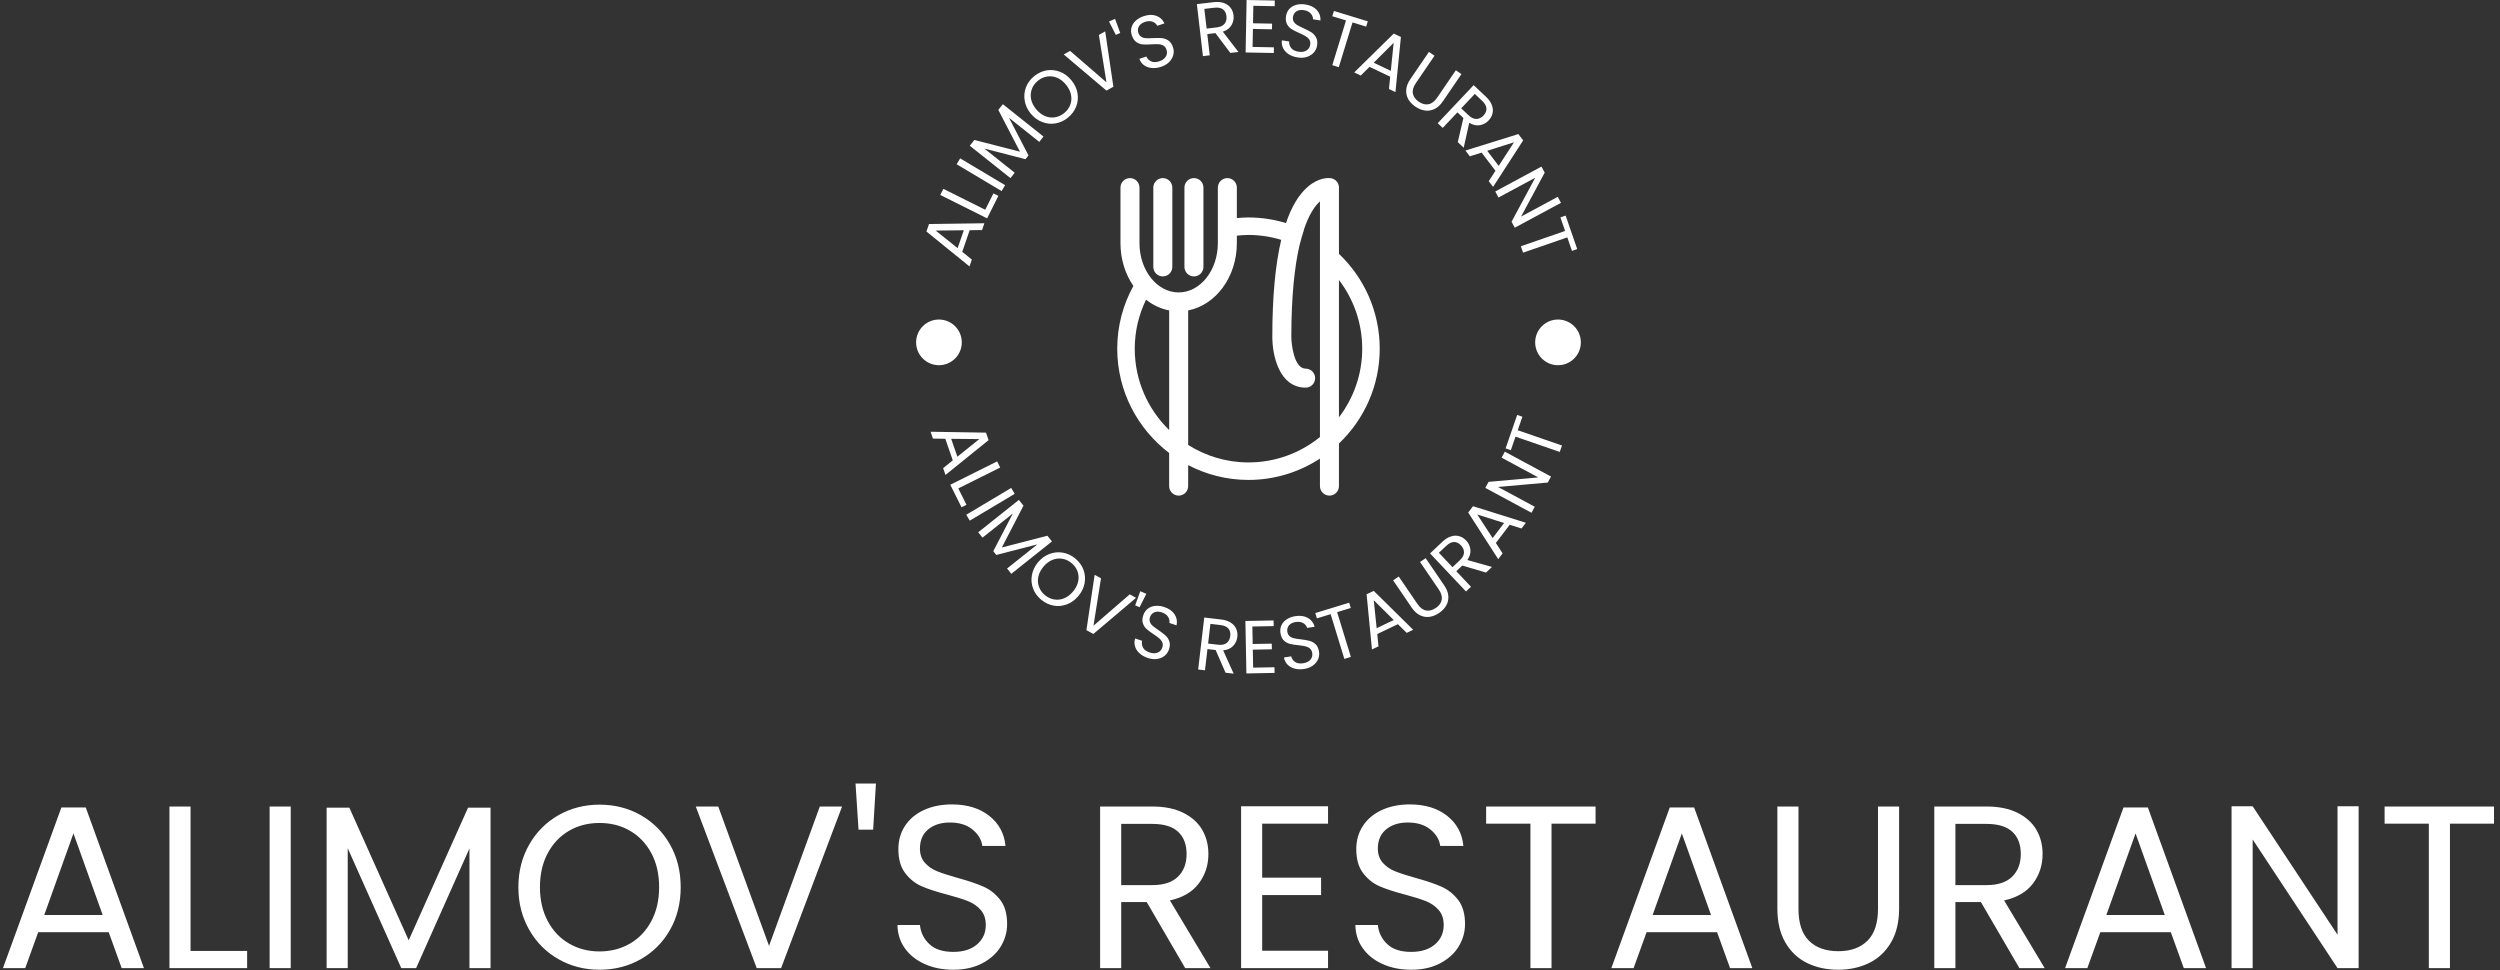 <svg xmlns="http://www.w3.org/2000/svg" version="1.1" xmlns:xlink="http://www.w3.org/1999/xlink" xmlns:svgjs="http://svgjs.dev/svgjs" width="1000" height="388" viewBox="0 0 1000 388"><rect x="0" y="0" width="1000" height="388" fill="#333333" stroke="none"/><g transform="matrix(1,0,0,1,-0.606,-0.052)"><svg viewBox="0 0 396 154" data-background-color="#ffffff" preserveAspectRatio="xMidYMid meet" height="388" width="1000" xmlns="http://www.w3.org/2000/svg" xmlns:xlink="http://www.w3.org/1999/xlink"><g id="tight-bounds" transform="matrix(1,0,0,1,0.24,0.021)"><svg viewBox="0 0 395.52 153.959" height="153.959" width="395.52"><g><svg viewBox="0 0 395.52 153.959" height="153.959" width="395.52"><g transform="matrix(1,0,0,1,0,124.398)"><svg viewBox="0 0 395.52 29.561" height="29.561" width="395.52"><g><svg viewBox="0 0 395.52 29.561" height="29.561" width="395.52"><g><svg viewBox="0 0 395.52 29.561" height="29.561" width="395.52"><g transform="matrix(1,0,0,1,0,0)"><svg width="395.52" viewBox="1.65 -39.8 537.15 40.15" height="29.561" data-palette-color="#ffffff"><path d="M27.25 0L24.45-7.75 9.25-7.75 6.45 0 1.65 0 14.25-34.65 19.5-34.65 32.05 0 27.25 0ZM10.55-11.45L23.15-11.45 16.85-29.05 10.55-11.45ZM42.1-34.85L42.1-3.7 54.3-3.7 54.3 0 37.55 0 37.55-34.85 42.1-34.85ZM59.15-34.85L63.7-34.85 63.7 0 59.15 0 59.15-34.85ZM101.94-34.6L106.79-34.6 106.79 0 102.24 0 102.24-25.8 90.74 0 87.54 0 75.99-25.85 75.99 0 71.44 0 71.44-34.6 76.34-34.6 89.14-6 101.94-34.6ZM130.29 0.35Q125.44 0.35 121.44-1.93 117.44-4.2 115.12-8.28 112.79-12.35 112.79-17.45L112.79-17.45Q112.79-22.55 115.12-26.63 117.44-30.7 121.44-32.98 125.44-35.25 130.29-35.25L130.29-35.25Q135.19-35.25 139.19-32.98 143.19-30.7 145.49-26.65 147.79-22.6 147.79-17.45L147.79-17.45Q147.79-12.3 145.49-8.25 143.19-4.2 139.19-1.93 135.19 0.35 130.29 0.35L130.29 0.35ZM130.29-3.6Q133.94-3.6 136.87-5.3 139.79-7 141.47-10.15 143.14-13.3 143.14-17.45L143.14-17.45Q143.14-21.65 141.47-24.78 139.79-27.9 136.89-29.6 133.99-31.3 130.29-31.3L130.29-31.3Q126.59-31.3 123.69-29.6 120.79-27.9 119.12-24.78 117.44-21.65 117.44-17.45L117.44-17.45Q117.44-13.3 119.12-10.15 120.79-7 123.72-5.3 126.64-3.6 130.29-3.6L130.29-3.6ZM177.79-34.85L182.59-34.85 169.44 0 164.19 0 151.04-34.85 155.89-34.85 166.84-4.8 177.79-34.85ZM185.49-39.8L189.89-39.8 189.29-29.85 186.14-29.85 185.49-39.8ZM206.58 0.35Q203.13 0.35 200.41-0.88 197.68-2.1 196.13-4.28 194.58-6.45 194.53-9.3L194.53-9.3 199.38-9.3Q199.63-6.85 201.41-5.18 203.18-3.5 206.58-3.5L206.58-3.5Q209.83-3.5 211.71-5.13 213.58-6.75 213.58-9.3L213.58-9.3Q213.58-11.3 212.48-12.55 211.38-13.8 209.73-14.45 208.08-15.1 205.28-15.85L205.28-15.85Q201.83-16.75 199.76-17.65 197.68-18.55 196.21-20.48 194.73-22.4 194.73-25.65L194.73-25.65Q194.73-28.5 196.18-30.7 197.63-32.9 200.26-34.1 202.88-35.3 206.28-35.3L206.28-35.3Q211.18-35.3 214.31-32.85 217.43-30.4 217.83-26.35L217.83-26.35 212.83-26.35Q212.58-28.35 210.73-29.88 208.88-31.4 205.83-31.4L205.83-31.4Q202.98-31.4 201.18-29.93 199.38-28.45 199.38-25.8L199.38-25.8Q199.38-23.9 200.46-22.7 201.53-21.5 203.11-20.88 204.68-20.25 207.53-19.45L207.53-19.45Q210.98-18.5 213.08-17.57 215.18-16.65 216.68-14.73 218.18-12.8 218.18-9.5L218.18-9.5Q218.18-6.95 216.83-4.7 215.48-2.45 212.83-1.05 210.18 0.35 206.58 0.35L206.58 0.35ZM262.03 0L256.58 0 248.28-14.25 242.78-14.25 242.78 0 238.23 0 238.23-34.85 249.48-34.85Q253.43-34.85 256.15-33.5 258.88-32.15 260.23-29.85 261.58-27.55 261.58-24.6L261.58-24.6Q261.58-21 259.5-18.25 257.43-15.5 253.28-14.6L253.28-14.6 262.03 0ZM242.78-31.1L242.78-17.9 249.48-17.9Q253.18-17.9 255.03-19.73 256.88-21.55 256.88-24.6L256.88-24.6Q256.88-27.7 255.05-29.4 253.23-31.1 249.48-31.1L249.48-31.1 242.78-31.1ZM287.38-31.15L273.18-31.15 273.18-19.5 285.88-19.5 285.88-15.75 273.18-15.75 273.18-3.75 287.38-3.75 287.38 0 268.63 0 268.63-34.9 287.38-34.9 287.38-31.15ZM305.32 0.35Q301.87 0.35 299.15-0.88 296.42-2.1 294.87-4.28 293.32-6.45 293.27-9.3L293.27-9.3 298.12-9.3Q298.37-6.85 300.15-5.18 301.92-3.5 305.32-3.5L305.32-3.5Q308.57-3.5 310.45-5.13 312.32-6.75 312.32-9.3L312.32-9.3Q312.32-11.3 311.22-12.55 310.12-13.8 308.47-14.45 306.82-15.1 304.02-15.85L304.02-15.85Q300.57-16.75 298.5-17.65 296.42-18.55 294.95-20.48 293.47-22.4 293.47-25.65L293.47-25.65Q293.47-28.5 294.92-30.7 296.37-32.9 299-34.1 301.62-35.3 305.02-35.3L305.02-35.3Q309.92-35.3 313.05-32.85 316.17-30.4 316.57-26.35L316.57-26.35 311.57-26.35Q311.32-28.35 309.47-29.88 307.62-31.4 304.57-31.4L304.57-31.4Q301.72-31.4 299.92-29.93 298.12-28.45 298.12-25.8L298.12-25.8Q298.12-23.9 299.2-22.7 300.27-21.5 301.85-20.88 303.42-20.25 306.27-19.45L306.27-19.45Q309.72-18.5 311.82-17.57 313.92-16.65 315.42-14.73 316.92-12.8 316.92-9.5L316.92-9.5Q316.92-6.95 315.57-4.7 314.22-2.45 311.57-1.05 308.92 0.35 305.32 0.35L305.32 0.35ZM321.47-34.85L345.07-34.85 345.07-31.15 335.57-31.15 335.57 0 331.02 0 331.02-31.15 321.47-31.15 321.47-34.85ZM374.07 0L371.27-7.75 356.07-7.75 353.27 0 348.47 0 361.07-34.65 366.32-34.65 378.87 0 374.07 0ZM357.37-11.45L369.97-11.45 363.67-29.05 357.37-11.45ZM384.27-34.85L388.82-34.85 388.82-12.8Q388.82-8.15 391.09-5.9 393.37-3.65 397.42-3.65L397.42-3.65Q401.42-3.65 403.69-5.9 405.97-8.15 405.97-12.8L405.97-12.8 405.97-34.85 410.52-34.85 410.52-12.85Q410.52-8.5 408.77-5.53 407.02-2.55 404.04-1.1 401.07 0.35 397.37 0.35L397.37 0.35Q393.67 0.35 390.69-1.1 387.72-2.55 385.99-5.53 384.27-8.5 384.27-12.85L384.27-12.85 384.27-34.85ZM441.91 0L436.46 0 428.16-14.25 422.66-14.25 422.66 0 418.11 0 418.11-34.85 429.36-34.85Q433.31-34.85 436.04-33.5 438.76-32.15 440.11-29.85 441.46-27.55 441.46-24.6L441.46-24.6Q441.46-21 439.39-18.25 437.31-15.5 433.16-14.6L433.16-14.6 441.91 0ZM422.66-31.1L422.66-17.9 429.36-17.9Q433.06-17.9 434.91-19.73 436.76-21.55 436.76-24.6L436.76-24.6Q436.76-27.7 434.94-29.4 433.11-31.1 429.36-31.1L429.36-31.1 422.66-31.1ZM471.91 0L469.11-7.75 453.91-7.75 451.11 0 446.31 0 458.91-34.65 464.16-34.65 476.71 0 471.91 0ZM455.21-11.45L467.81-11.45 461.51-29.05 455.21-11.45ZM509.61-34.9L509.61 0 505.06 0 486.76-27.75 486.76 0 482.21 0 482.21-34.9 486.76-34.9 505.06-7.2 505.06-34.9 509.61-34.9ZM515.21-34.85L538.8-34.85 538.8-31.15 529.3-31.15 529.3 0 524.75 0 524.75-31.15 515.21-31.15 515.21-34.85Z" opacity="1" transform="matrix(1,0,0,1,0,0)" fill="#ffffff" class="undefined-text-0" data-fill-palette-color="primary" id="text-0"></path></svg></g></svg></g></svg></g></svg></g><g transform="matrix(1,0,0,1,75.544,0)"><svg viewBox="0 0 244.431 106.951" height="106.951" width="244.431"><g><svg viewBox="0 0 244.431 106.951" height="106.951" width="244.431"><g transform="matrix(1,0,0,1,101.379,28.267)"><svg viewBox="0 0 41.673 50.417" height="50.417" width="41.673"><g><svg xmlns="http://www.w3.org/2000/svg" xmlns:xlink="http://www.w3.org/1999/xlink" version="1.1" x="0" y="0" viewBox="29.284 24.937 41.431 50.125" enable-background="new 0 0 100 100" xml:space="preserve" height="50.417" width="41.673" class="icon-a-0" data-fill-palette-color="accent" id="a-0"><g fill="#ffffff" data-fill-palette-color="accent"><path fill="#ffffff" d="M70.715 51.872c0-5.887-2.475-11.201-6.434-14.973V26.444c0-0.746-0.548-1.378-1.286-1.485-0.294-0.041-1.862-0.177-3.643 1.365-1.41 1.222-2.554 3.134-3.433 5.718-1.876-0.568-3.859-0.885-5.919-0.885-0.62 0-1.23 0.04-1.836 0.097v-0.413-4.397c0-0.829-0.671-1.5-1.5-1.5s-1.5 0.671-1.5 1.5v4.397 0.909V34.6v0.617c0 4.287-2.774 7.774-6.184 7.774-3.41 0-6.185-3.487-6.185-7.774v-8.772c0-0.829-0.671-1.5-1.5-1.5s-1.5 0.671-1.5 1.5v8.772c0 2.555 0.766 4.902 2.037 6.75-1.621 2.94-2.548 6.313-2.548 9.905 0 6.715 3.227 12.677 8.195 16.464v5.226c0 0.829 0.671 1.5 1.5 1.5s1.5-0.671 1.5-1.5V70.25c2.854 1.484 6.086 2.336 9.52 2.336 4.161 0 8.032-1.245 11.281-3.365v4.341c0 0.829 0.671 1.5 1.5 1.5s1.5-0.671 1.5-1.5v-6.723C68.236 63.064 70.715 57.757 70.715 51.872zM32.047 51.872c0-2.776 0.649-5.396 1.785-7.739 1.075 0.857 2.315 1.442 3.649 1.701v18.881C34.134 61.452 32.047 56.904 32.047 51.872zM50 69.825c-3.499 0-6.756-1.021-9.52-2.759V45.833c4.351-0.844 7.684-5.277 7.684-10.617v-1.188c0.604-0.065 1.214-0.109 1.836-0.109 1.797 0 3.529 0.272 5.165 0.771-0.933 3.954-1.402 9.068-1.402 15.313 0 2.978 1.107 8.016 5.259 8.016 0.829 0 1.5-0.671 1.5-1.5s-0.671-1.5-1.5-1.5c-1.861 0-2.255-3.958-2.259-5.016 0-6.54 0.535-11.135 1.272-14.368 0.236-0.963 0.501-1.843 0.72-2.51-0.007-0.003-0.015-0.006-0.022-0.01 0.798-2.388 1.694-3.667 2.389-4.343 0.054-0.053 0.108-0.103 0.16-0.149v5.899 3.403 27.894C58.196 68.319 54.272 69.825 50 69.825zM64.281 41.024c2.299 3.015 3.672 6.771 3.672 10.848 0 4.072-1.378 7.819-3.672 10.834V41.024z" data-fill-palette-color="accent"></path><path fill="#ffffff" d="M36.48 40.462c0.829 0 1.5-0.671 1.5-1.5V26.444c0-0.829-0.671-1.5-1.5-1.5s-1.5 0.671-1.5 1.5v12.518C34.98 39.791 35.652 40.462 36.48 40.462z" data-fill-palette-color="accent"></path><path fill="#ffffff" d="M41.391 40.462c0.829 0 1.5-0.671 1.5-1.5V26.444c0-0.829-0.671-1.5-1.5-1.5s-1.5 0.671-1.5 1.5v12.518C39.891 39.791 40.562 40.462 41.391 40.462z" data-fill-palette-color="accent"></path></g></svg></g></svg></g><path d="M79.918 36.52L77.953 36.549 76.77 39.977 78.298 41.212 77.923 42.298 71.087 36.756 71.498 35.567 80.29 35.444ZM76.04 39.397L77.021 36.555 72.554 36.608ZM73.774 29.982L80.423 33.301 81.721 30.7 82.508 31.093 80.723 34.667 73.288 30.956ZM75.884 26.076L76.442 25.141 83.578 29.4 83.02 30.335ZM82.498 17.447L83.22 16.541 89.674 21.68 89.002 22.524 84.189 18.692 87.291 24.673 86.812 25.275 80.28 23.585 85.101 27.424 84.423 28.276 77.968 23.136 78.696 22.222 85.937 24.08ZM93.573 18.661C92.977 19.152 92.321 19.461 91.604 19.586 90.882 19.716 90.172 19.645 89.474 19.375 88.776 19.114 88.168 18.671 87.65 18.044V18.044C87.133 17.417 86.813 16.736 86.69 16.001 86.561 15.269 86.627 14.559 86.886 13.87 87.146 13.19 87.573 12.604 88.169 12.112V12.112C88.77 11.616 89.431 11.304 90.153 11.174 90.874 11.054 91.581 11.126 92.275 11.391 92.964 11.651 93.57 12.097 94.091 12.729V12.729C94.612 13.361 94.937 14.042 95.066 14.773 95.195 15.505 95.13 16.21 94.871 16.89 94.606 17.575 94.174 18.165 93.573 18.661ZM92.975 17.936C93.422 17.568 93.738 17.13 93.924 16.622 94.114 16.12 94.153 15.592 94.04 15.037 93.924 14.477 93.656 13.943 93.236 13.435V13.435C92.812 12.921 92.339 12.556 91.815 12.341 91.296 12.13 90.772 12.066 90.244 12.148 89.716 12.23 89.223 12.459 88.766 12.836V12.836C88.314 13.209 87.998 13.647 87.818 14.15 87.632 14.658 87.593 15.186 87.701 15.736 87.814 16.29 88.082 16.825 88.506 17.338V17.338C88.925 17.847 89.399 18.211 89.926 18.432 90.45 18.648 90.976 18.71 91.505 18.619 92.038 18.533 92.528 18.305 92.975 17.936ZM98.464 5.542L99.468 4.983 100.767 13.77 99.667 14.382 92.886 8.645 93.899 8.081 99.667 13.068ZM100.073 3.417L101.035 3 101.854 5.236 101.157 5.538ZM108.353 10.601C107.829 10.777 107.332 10.842 106.86 10.797 106.388 10.752 105.98 10.605 105.636 10.355 105.292 10.105 105.045 9.767 104.895 9.339V9.339L105.993 8.97C106.154 9.324 106.409 9.582 106.759 9.746 107.116 9.907 107.549 9.902 108.061 9.73V9.73C108.547 9.566 108.891 9.317 109.095 8.982 109.296 8.64 109.332 8.277 109.203 7.892V7.892C109.101 7.589 108.936 7.37 108.708 7.236 108.474 7.104 108.218 7.032 107.94 7.02 107.66 7.002 107.29 7.007 106.828 7.035V7.035C106.26 7.079 105.798 7.083 105.442 7.048 105.082 7.022 104.742 6.9 104.424 6.684 104.105 6.468 103.863 6.114 103.698 5.621V5.621C103.554 5.192 103.534 4.777 103.638 4.377 103.747 3.968 103.97 3.609 104.308 3.298 104.638 2.984 105.062 2.739 105.579 2.566V2.566C106.318 2.317 106.982 2.298 107.572 2.507 108.171 2.72 108.605 3.123 108.874 3.714V3.714L107.737 4.095C107.598 3.805 107.35 3.59 106.994 3.45 106.639 3.316 106.232 3.326 105.771 3.481V3.481C105.342 3.625 105.029 3.853 104.832 4.166 104.636 4.484 104.606 4.842 104.739 5.24V5.24C104.835 5.524 104.995 5.73 105.221 5.858 105.44 5.988 105.685 6.057 105.954 6.064 106.22 6.081 106.59 6.076 107.066 6.049V6.049C107.633 6.02 108.097 6.022 108.459 6.055 108.821 6.088 109.165 6.211 109.49 6.425 109.815 6.639 110.061 6.996 110.228 7.494V7.494C110.358 7.88 110.379 8.276 110.291 8.685 110.195 9.09 109.985 9.466 109.659 9.814 109.331 10.156 108.896 10.418 108.353 10.601ZM120.622 8.251L119.332 8.401 116.973 5.258 115.673 5.41 116.068 8.783 114.987 8.91 114.021 0.655 116.69 0.343C117.312 0.27 117.85 0.315 118.305 0.476 118.759 0.638 119.114 0.888 119.368 1.227 119.629 1.565 119.786 1.966 119.84 2.429V2.429C119.907 2.997 119.8 3.519 119.521 3.995 119.248 4.469 118.788 4.814 118.143 5.031V5.031ZM115.206 1.412L115.571 4.537 117.159 4.351C117.741 4.283 118.161 4.09 118.418 3.772 118.675 3.446 118.776 3.043 118.719 2.56V2.56C118.662 2.07 118.476 1.71 118.16 1.479 117.838 1.241 117.382 1.157 116.793 1.226V1.226ZM126.375 0.983L122.989 0.919 122.937 3.696 125.963 3.753 125.946 4.651 122.92 4.594 122.866 7.451 126.252 7.514 126.235 8.413 121.761 8.329 121.917 0 126.392 0.084ZM130.011 9.119C129.465 9.033 128.993 8.862 128.595 8.604 128.197 8.346 127.903 8.027 127.713 7.647 127.523 7.267 127.46 6.853 127.523 6.404V6.404L128.668 6.583C128.648 6.971 128.755 7.318 128.991 7.625 129.232 7.932 129.62 8.127 130.153 8.211V8.211C130.659 8.29 131.08 8.228 131.415 8.024 131.751 7.814 131.951 7.508 132.014 7.107V7.107C132.063 6.791 132.018 6.521 131.877 6.297 131.731 6.071 131.537 5.89 131.296 5.751 131.055 5.605 130.724 5.439 130.302 5.252V5.252C129.777 5.028 129.365 4.819 129.066 4.624 128.758 4.434 128.513 4.17 128.33 3.831 128.147 3.493 128.096 3.067 128.176 2.553V2.553C128.246 2.106 128.42 1.729 128.697 1.422 128.982 1.109 129.346 0.893 129.789 0.773 130.227 0.646 130.715 0.625 131.255 0.71V0.71C132.025 0.83 132.623 1.119 133.05 1.577 133.483 2.042 133.682 2.599 133.648 3.247V3.247L132.464 3.062C132.474 2.74 132.353 2.435 132.102 2.146 131.849 1.864 131.483 1.685 131.003 1.61V1.61C130.555 1.54 130.172 1.598 129.853 1.784 129.533 1.977 129.341 2.281 129.276 2.695V2.695C129.23 2.991 129.277 3.248 129.419 3.466 129.553 3.682 129.738 3.856 129.974 3.987 130.202 4.124 130.533 4.29 130.968 4.486V4.486C131.483 4.722 131.894 4.938 132.201 5.134 132.507 5.33 132.755 5.598 132.945 5.938 133.134 6.277 133.188 6.707 133.107 7.227V7.227C133.044 7.628 132.88 7.99 132.614 8.312 132.342 8.627 131.982 8.864 131.532 9.023 131.084 9.175 130.576 9.207 130.011 9.119ZM135.781 1.737L141.157 3.385 140.899 4.226 138.732 3.561 136.553 10.666 135.522 10.35 137.7 3.245 135.523 2.577ZM144.519 14.131L144.712 12.176 141.44 10.613 140.039 11.992 139.003 11.497 145.28 5.329 146.416 5.872 145.547 14.622ZM142.098 9.953L144.811 11.249 145.262 6.804ZM150.863 8.239L151.754 8.847 148.793 13.188C148.377 13.798 148.218 14.355 148.318 14.859 148.413 15.359 148.727 15.79 149.26 16.154V16.154C149.783 16.511 150.294 16.642 150.794 16.548 151.299 16.457 151.76 16.106 152.176 15.496V15.496L155.137 11.155 156.028 11.763 153.073 16.095C152.683 16.667 152.242 17.072 151.75 17.309 151.252 17.542 150.742 17.621 150.221 17.547 149.702 17.468 149.199 17.261 148.709 16.927V16.927C148.225 16.597 147.851 16.205 147.588 15.752 147.329 15.293 147.22 14.791 147.261 14.246 147.302 13.702 147.517 13.144 147.908 12.572V12.572ZM156.387 23.454L155.443 22.562 156.337 18.735 155.386 17.837 153.054 20.306 152.262 19.559 157.968 13.516 159.922 15.361C160.377 15.791 160.689 16.232 160.857 16.684 161.026 17.136 161.061 17.569 160.965 17.981 160.873 18.398 160.667 18.776 160.347 19.115V19.115C159.954 19.532 159.486 19.785 158.942 19.876 158.403 19.972 157.843 19.842 157.263 19.486V19.486ZM158.15 14.91L155.989 17.198 157.151 18.295C157.577 18.698 157.995 18.895 158.405 18.888 158.819 18.876 159.193 18.694 159.527 18.34V18.34C159.865 17.982 160.022 17.608 159.996 17.217 159.971 16.818 159.742 16.414 159.311 16.008V16.008ZM160.361 28.764L161.427 27.113 159.231 24.227 157.356 24.813 156.66 23.899 165.063 21.285 165.825 22.287 161.05 29.671ZM160.119 23.941L161.939 26.334 164.373 22.588ZM171.827 32.2L164.493 36.151 163.981 35.201 167.741 28.217 161.911 31.358 161.395 30.4 168.729 26.449 169.245 27.407 165.494 34.386 171.315 31.25ZM172.568 34.227L174.406 39.542 173.575 39.829 172.834 37.686 165.81 40.114 165.458 39.095 172.482 36.666 171.737 34.514ZM73.74 74.324L75.268 73.088 74.085 69.661 72.119 69.631 71.744 68.545 80.543 68.687 80.954 69.877 74.112 75.4ZM75.016 69.666L75.998 72.508 79.48 69.71ZM82.797 74.224L76.148 77.543 77.446 80.144 76.659 80.536 74.875 76.961 82.311 73.25ZM84.544 77.465L85.102 78.4 77.966 82.66 77.408 81.725ZM90.293 85.055L91.015 85.962 84.561 91.101 83.889 90.257 88.702 86.424 82.178 88.108 81.699 87.507 84.809 81.519 79.988 85.358 79.309 84.506 85.764 79.366 86.492 80.281 83.059 86.921ZM89.311 95.214C88.715 94.722 88.287 94.136 88.028 93.456 87.764 92.772 87.699 92.062 87.831 91.325 87.955 90.59 88.275 89.909 88.792 89.282V89.282C89.309 88.655 89.917 88.212 90.616 87.951 91.31 87.686 92.02 87.615 92.746 87.74 93.463 87.865 94.119 88.174 94.715 88.665V88.665C95.316 89.161 95.748 89.751 96.012 90.436 96.267 91.121 96.33 91.829 96.202 92.56 96.077 93.286 95.754 93.965 95.233 94.597V94.597C94.712 95.229 94.104 95.677 93.411 95.942 92.717 96.207 92.012 96.277 91.295 96.152 90.573 96.022 89.912 95.71 89.311 95.214ZM89.908 94.49C90.355 94.858 90.845 95.086 91.378 95.172 91.908 95.263 92.434 95.201 92.957 94.985 93.485 94.765 93.958 94.4 94.378 93.891V93.891C94.802 93.378 95.07 92.844 95.182 92.289 95.29 91.739 95.254 91.213 95.074 90.71 94.893 90.207 94.574 89.767 94.117 89.39V89.39C93.665 89.017 93.175 88.789 92.647 88.707 92.114 88.621 91.587 88.683 91.068 88.894 90.545 89.11 90.071 89.474 89.648 89.988V89.988C89.228 90.496 88.96 91.03 88.843 91.59 88.731 92.145 88.769 92.673 88.959 93.176 89.145 93.683 89.461 94.121 89.908 94.49ZM103.366 94.355L104.37 94.914 97.589 100.651 96.489 100.04 97.789 91.252 98.801 91.816 97.606 99.346ZM105.037 93.861L105.999 94.279 104.923 96.404 104.227 96.102ZM106.22 104.456C105.696 104.28 105.26 104.032 104.911 103.711 104.562 103.39 104.326 103.026 104.203 102.619 104.08 102.213 104.087 101.794 104.225 101.362V101.362L105.324 101.731C105.238 102.11 105.286 102.47 105.466 102.812 105.653 103.156 106.002 103.413 106.513 103.585V103.585C106.999 103.749 107.424 103.758 107.789 103.614 108.156 103.463 108.404 103.195 108.533 102.81V102.81C108.635 102.507 108.636 102.233 108.535 101.989 108.429 101.742 108.268 101.53 108.054 101.353 107.841 101.169 107.543 100.949 107.158 100.693V100.693C106.679 100.385 106.308 100.109 106.045 99.866 105.774 99.628 105.577 99.326 105.453 98.962 105.33 98.597 105.351 98.168 105.517 97.676V97.676C105.661 97.247 105.895 96.904 106.22 96.648 106.554 96.388 106.949 96.236 107.406 96.193 107.859 96.141 108.344 96.203 108.862 96.376V96.376C109.6 96.625 110.141 97.01 110.486 97.533 110.834 98.065 110.937 98.647 110.794 99.281V99.281L109.658 98.899C109.722 98.583 109.654 98.262 109.455 97.935 109.253 97.615 108.922 97.377 108.462 97.222V97.222C108.032 97.078 107.645 97.071 107.299 97.2 106.951 97.336 106.711 97.603 106.577 98.001V98.001C106.482 98.285 106.485 98.546 106.588 98.784 106.684 99.02 106.837 99.223 107.048 99.392 107.249 99.565 107.548 99.785 107.943 100.051V100.051C108.412 100.37 108.781 100.652 109.05 100.897 109.319 101.142 109.518 101.448 109.648 101.814 109.777 102.181 109.758 102.614 109.591 103.113V103.113C109.461 103.498 109.238 103.827 108.922 104.1 108.601 104.364 108.206 104.537 107.736 104.618 107.268 104.693 106.763 104.639 106.22 104.456ZM119.862 106.951L118.573 106.801 117.003 103.198 115.703 103.046 115.309 106.419 114.227 106.292 115.193 98.038 117.862 98.35C118.483 98.423 118.997 98.59 119.402 98.852 119.807 99.114 120.094 99.439 120.263 99.828 120.439 100.217 120.5 100.643 120.446 101.106V101.106C120.379 101.675 120.155 102.158 119.773 102.556 119.398 102.955 118.872 103.185 118.194 103.246V103.246ZM116.171 99.047L115.805 102.173 117.393 102.358C117.975 102.426 118.428 102.335 118.752 102.085 119.077 101.828 119.268 101.458 119.324 100.975V100.975C119.382 100.486 119.284 100.092 119.03 99.794 118.771 99.489 118.347 99.302 117.758 99.233V99.233ZM126.218 99.402L122.832 99.465 122.885 102.242 125.911 102.185 125.928 103.084 122.902 103.14 122.955 105.997 126.341 105.933 126.358 106.832 121.884 106.916 121.727 98.587 126.201 98.503ZM131.045 106.207C130.499 106.292 129.997 106.273 129.54 106.149 129.082 106.025 128.705 105.811 128.408 105.507 128.111 105.203 127.925 104.828 127.848 104.382V104.382L128.993 104.203C129.092 104.578 129.3 104.876 129.618 105.096 129.942 105.315 130.37 105.382 130.903 105.299V105.299C131.41 105.22 131.792 105.032 132.049 104.736 132.305 104.433 132.401 104.081 132.338 103.68V103.68C132.289 103.364 132.163 103.12 131.961 102.95 131.753 102.78 131.513 102.666 131.241 102.608 130.968 102.542 130.601 102.485 130.142 102.436V102.436C129.574 102.383 129.118 102.309 128.773 102.215 128.423 102.128 128.108 101.952 127.831 101.685 127.553 101.418 127.374 101.028 127.294 100.515V100.515C127.224 100.068 127.274 99.656 127.444 99.279 127.62 98.894 127.901 98.577 128.287 98.328 128.665 98.073 129.123 97.904 129.663 97.819V97.819C130.433 97.699 131.091 97.792 131.637 98.097 132.192 98.408 132.551 98.878 132.717 99.505V99.505L131.533 99.691C131.444 99.381 131.236 99.127 130.908 98.929 130.582 98.737 130.178 98.679 129.698 98.754V98.754C129.251 98.824 128.903 98.996 128.656 99.271 128.411 99.552 128.32 99.9 128.385 100.314V100.314C128.431 100.61 128.555 100.84 128.756 101.005 128.95 101.17 129.179 101.279 129.444 101.332 129.703 101.392 130.069 101.45 130.542 101.504V101.504C131.105 101.571 131.563 101.651 131.914 101.744 132.266 101.837 132.584 102.017 132.868 102.282 133.152 102.548 133.335 102.941 133.416 103.46V103.46C133.479 103.862 133.433 104.257 133.278 104.645 133.115 105.027 132.844 105.363 132.465 105.651 132.084 105.933 131.611 106.119 131.045 106.207ZM132.824 97.331L138.201 95.683 138.459 96.523 136.291 97.188 138.469 104.293 137.438 104.609 135.259 97.504 133.082 98.172ZM147.336 100.477L145.936 99.098 142.664 100.66 142.856 102.616 141.82 103.111 140.969 94.352 142.104 93.81 148.364 99.986ZM142.565 99.734L145.278 98.438 142.104 95.293ZM145.18 92.139L146.071 91.531 149.032 95.872C149.448 96.482 149.909 96.833 150.414 96.924 150.914 97.018 151.431 96.883 151.964 96.519V96.519C152.487 96.163 152.795 95.735 152.89 95.235 152.99 94.732 152.831 94.175 152.415 93.564V93.564L149.454 89.224 150.345 88.616 153.3 92.948C153.691 93.52 153.906 94.078 153.947 94.623 153.983 95.171 153.871 95.674 153.611 96.133 153.348 96.587 152.972 96.98 152.483 97.314V97.314C151.998 97.645 151.497 97.849 150.979 97.929 150.457 98.003 149.95 97.921 149.458 97.685 148.966 97.448 148.525 97.044 148.135 96.471V96.471ZM160.875 90.008L159.931 90.9 156.161 89.788 155.21 90.687 157.542 93.156 156.75 93.903 151.044 87.861 152.998 86.016C153.453 85.587 153.911 85.301 154.372 85.158 154.833 85.016 155.267 85.005 155.673 85.125 156.084 85.24 156.45 85.468 156.77 85.806V85.806C157.163 86.223 157.39 86.705 157.449 87.253 157.514 87.797 157.352 88.348 156.964 88.907V88.907ZM152.446 87.76L154.607 90.048 155.769 88.95C156.195 88.548 156.416 88.142 156.432 87.733 156.444 87.319 156.283 86.935 155.949 86.581V86.581C155.611 86.223 155.246 86.045 154.855 86.048 154.455 86.051 154.039 86.256 153.608 86.663V86.663ZM165.564 83.903L163.688 83.316 161.492 86.202 162.558 87.854 161.863 88.768 157.1 81.368 157.862 80.366 166.253 82.996ZM160.98 85.424L162.801 83.031 158.54 81.685ZM162.914 71.708L170.248 75.659 169.736 76.609 161.835 77.311 167.666 80.452 167.149 81.41 159.815 77.459 160.332 76.501 168.223 75.794 162.402 72.658ZM163.037 71.188L164.875 65.873 165.705 66.16 164.964 68.303 171.988 70.731 171.636 71.751 164.612 69.323 163.868 71.475ZM69.447 54.355C69.447 52.352 71.071 50.729 73.073 50.729 75.076 50.729 76.699 52.352 76.699 54.355 76.699 56.358 75.076 57.981 73.073 57.981 71.071 57.981 69.447 56.358 69.447 54.355ZM167.732 54.355C167.732 52.352 169.355 50.729 171.358 50.729 173.361 50.729 174.984 52.352 174.984 54.355 174.984 56.358 173.361 57.981 171.358 57.981 169.355 57.981 167.732 56.358 167.732 54.355Z" fill="#ffffff" data-fill-palette-color="accent"></path></svg></g></svg></g><g></g></svg></g><defs></defs></svg><rect width="395.52" height="153.959" fill="none" stroke="none" visibility="hidden"></rect></g></svg></g></svg>